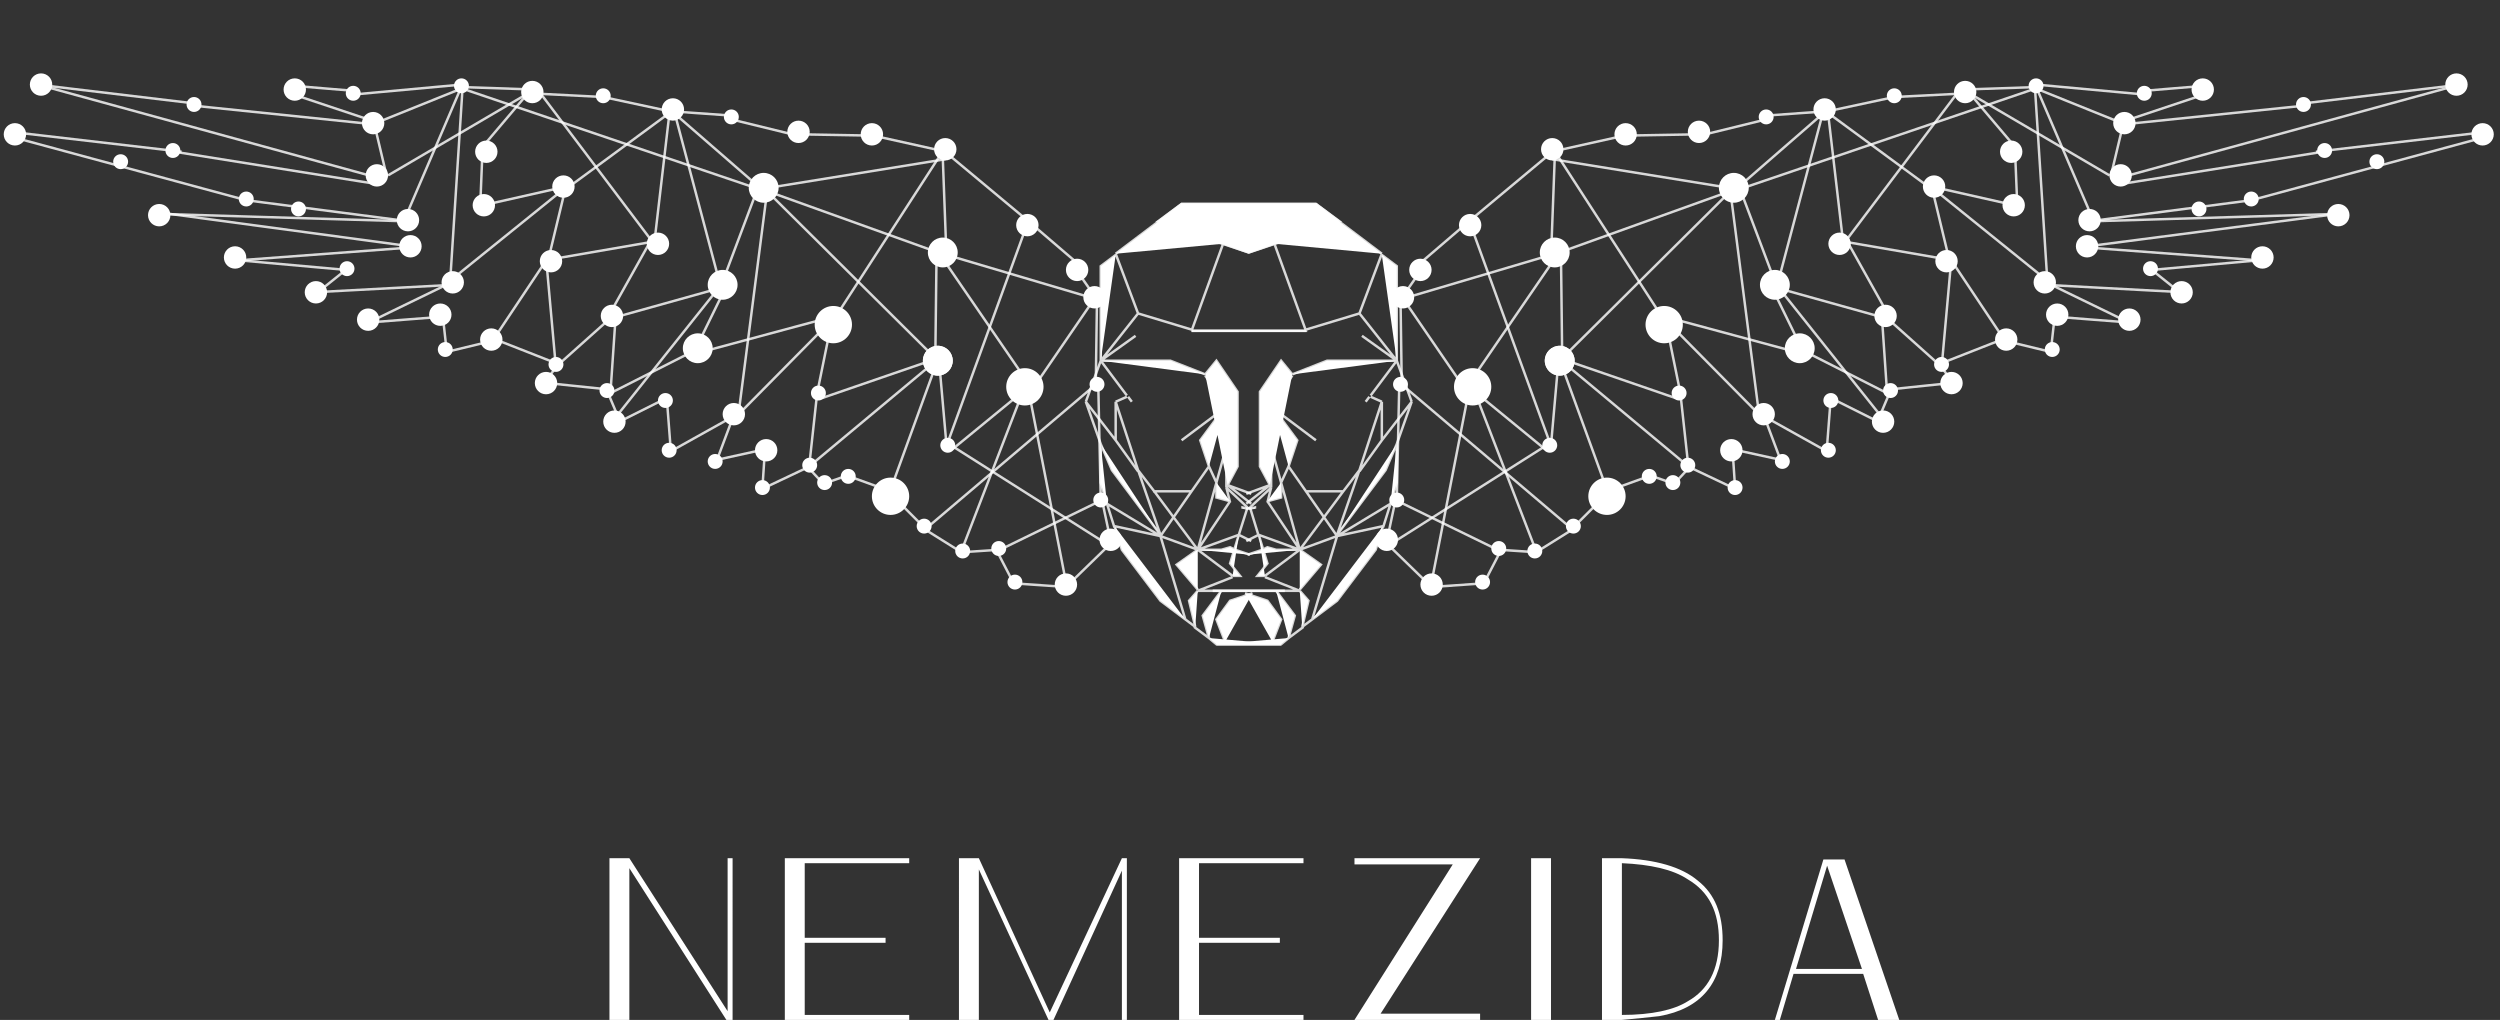 <?xml version="1.0" encoding="utf-8"?>
<!-- Generator: Adobe Illustrator 23.0.2, SVG Export Plug-In . SVG Version: 6.00 Build 0)  -->
<svg version="1.1" id="Слой_1" xmlns="http://www.w3.org/2000/svg" xmlns:xlink="http://www.w3.org/1999/xlink" x="0px" y="0px"
	 viewBox="0 0 201 82" style="enable-background:new 0 0 201 82;" xml:space="preserve">
<rect x="0" y="0" width="201" height="82" fill="#333333" stroke="none"/>
<style type="text/css">
	.st0{fill:#FFFFFF;}
	.st1{fill:#FFFFFF;stroke:#FFFFFF;stroke-width:0.2;stroke-opacity:0.81;}
</style>
<circle class="st0" cx="23.7" cy="7.2" r="0.9"/>
<circle class="st0" cx="30" cy="9.9" r="0.9"/>
<circle class="st0" cx="3.3" cy="6.8" r="0.9"/>
<circle class="st0" cx="1.2" cy="10.8" r="0.9"/>
<circle class="st0" cx="12.8" cy="17.3" r="0.9"/>
<circle class="st0" cx="18.9" cy="20.7" r="0.9"/>
<circle class="st0" cx="25.4" cy="23.5" r="0.9"/>
<circle class="st0" cx="29.6" cy="25.7" r="0.9"/>
<circle class="st0" cx="36.4" cy="22.7" r="0.9"/>
<circle class="st0" cx="33" cy="19.8" r="0.9"/>
<circle class="st0" cx="35.4" cy="25.3" r="0.9"/>
<circle class="st0" cx="70.1" cy="10.8" r="0.9"/>
<circle class="st0" cx="76" cy="12" r="0.9"/>
<circle class="st0" cx="86.6" cy="21.7" r="0.9"/>
<circle class="st0" cx="88" cy="23.9" r="0.9"/>
<circle class="st0" cx="89.3" cy="43.4" r="0.9"/>
<circle class="st0" cx="85.7" cy="47" r="0.9"/>
<circle class="st0" cx="71.6" cy="39.9" r="1.5"/>
<circle class="st0" cx="59" cy="33.3" r="0.9"/>
<circle class="st0" cx="61.6" cy="36.2" r="0.9"/>
<circle class="st0" cx="49.4" cy="33.9" r="0.9"/>
<circle class="st0" cx="43.9" cy="30.8" r="0.9"/>
<circle class="st0" cx="58.8" cy="9.4" r="0.6"/>
<circle class="st0" cx="48.5" cy="7.7" r="0.6"/>
<circle class="st0" cx="37.1" cy="6.9" r="0.6"/>
<circle class="st0" cx="28.4" cy="7.5" r="0.6"/>
<circle class="st0" cx="15.6" cy="8.4" r="0.6"/>
<circle class="st0" cx="13.9" cy="12.1" r="0.6"/>
<circle class="st0" cx="9.7" cy="13" r="0.6"/>
<circle class="st0" cx="19.8" cy="16" r="0.6"/>
<circle class="st0" cx="24" cy="16.8" r="0.6"/>
<circle class="st0" cx="39.1" cy="12.2" r="0.9"/>
<circle class="st0" cx="38.9" cy="16.5" r="0.9"/>
<circle class="st0" cx="45.3" cy="15" r="0.9"/>
<circle class="st0" cx="44.3" cy="21" r="0.9"/>
<circle class="st0" cx="52.9" cy="19.6" r="0.9"/>
<circle class="st0" cx="49.2" cy="25.4" r="0.9"/>
<circle class="st0" cx="58.1" cy="22.9" r="1.2"/>
<circle class="st0" cx="56.1" cy="28" r="1.2"/>
<circle class="st0" cx="67" cy="26.1" r="1.5"/>
<circle class="st0" cx="65.8" cy="31.6" r="0.6"/>
<circle class="st0" cx="75.4" cy="29" r="1.2"/>
<circle class="st0" cx="75.4" cy="29" r="1.2"/>
<circle class="st0" cx="76.2" cy="35.8" r="0.6"/>
<circle class="st0" cx="82.4" cy="31.1" r="1.5"/>
<circle class="st0" cx="75.8" cy="20.3" r="1.2"/>
<circle class="st0" cx="61.4" cy="15.1" r="1.2"/>
<circle class="st0" cx="27.9" cy="21.6" r="0.6"/>
<circle class="st0" cx="35.8" cy="28.1" r="0.6"/>
<circle class="st0" cx="48.8" cy="31.4" r="0.6"/>
<circle class="st0" cx="53.8" cy="36.2" r="0.6"/>
<circle class="st0" cx="61.3" cy="39.2" r="0.6"/>
<circle class="st0" cx="66.3" cy="38.8" r="0.6"/>
<circle class="st0" cx="77.4" cy="44.3" r="0.6"/>
<circle class="st0" cx="80.3" cy="44.1" r="0.6"/>
<circle class="st0" cx="81.6" cy="46.8" r="0.6"/>
<circle class="st0" cx="74.3" cy="42.3" r="0.6"/>
<circle class="st0" cx="57.5" cy="37.1" r="0.6"/>
<circle class="st0" cx="44.7" cy="29.3" r="0.6"/>
<circle class="st0" cx="53.5" cy="32.2" r="0.6"/>
<circle class="st0" cx="65.1" cy="37.4" r="0.6"/>
<circle class="st0" cx="68.2" cy="38.3" r="0.6"/>
<circle class="st0" cx="88.2" cy="30.9" r="0.6"/>
<circle class="st0" cx="82.6" cy="18.1" r="0.9"/>
<circle class="st0" cx="88.5" cy="40.2" r="0.6"/>
<circle class="st0" cx="39.5" cy="27.3" r="0.9"/>
<circle class="st0" cx="64.2" cy="10.6" r="0.9"/>
<circle class="st0" cx="54.1" cy="8.8" r="0.9"/>
<circle class="st0" cx="42.8" cy="7.4" r="0.9"/>
<circle class="st0" cx="32.8" cy="17.7" r="0.9"/>
<circle class="st0" cx="30.3" cy="14.1" r="0.9"/>
<line class="st1" x1="88" y1="23.8" x2="86.6" y2="21.8"/>
<line class="st1" x1="86.9" y1="21.4" x2="82.7" y2="17.8"/>
<line class="st1" x1="82.7" y1="17.8" x2="76.1" y2="12.3"/>
<line class="st1" x1="42.7" y1="7.2" x2="38.8" y2="11.8"/>
<line class="st1" x1="38.8" y1="11.9" x2="38.6" y2="16.8"/>
<line class="st1" x1="38.4" y1="16.6" x2="45.5" y2="15"/>
<line class="st1" x1="45.4" y1="15.4" x2="44.1" y2="20.8"/>
<line class="st1" x1="44" y1="20.9" x2="52.1" y2="19.5"/>
<line class="st1" x1="49.1" y1="25.1" x2="52.4" y2="19.2"/>
<line class="st1" x1="58.1" y1="23.1" x2="49.5" y2="25.5"/>
<line class="st1" x1="56" y1="27.9" x2="58.3" y2="23.2"/>
<line class="st1" x1="66.8" y1="25.5" x2="56.4" y2="28.3"/>
<line class="st1" x1="65.7" y1="31.6" x2="66.9" y2="25.7"/>
<line class="st1" x1="75.4" y1="28.8" x2="66.1" y2="32"/>
<line class="st1" x1="76.1" y1="35.8" x2="75.5" y2="29"/>
<line class="st1" x1="82.7" y1="31.1" x2="76.6" y2="36.1"/>
<line class="st1" x1="88" y1="24" x2="83" y2="31.3"/>
<line class="st1" x1="75.8" y1="20.4" x2="88.3" y2="24.1"/>
<line class="st1" x1="75.8" y1="12.7" x2="76.1" y2="20.7"/>
<line class="st1" x1="61.8" y1="15.1" x2="76" y2="12.8"/>
<line class="st1" x1="75.7" y1="20.4" x2="61.5" y2="15.3"/>
<line class="st1" x1="75.2" y1="28.7" x2="75.3" y2="20.3"/>
<line class="st1" x1="61.4" y1="15.1" x2="75.1" y2="28.7"/>
<line class="st1" x1="54.2" y1="9.1" x2="61.1" y2="15.1"/>
<line class="st1" x1="45.5" y1="15.2" x2="53.8" y2="9.1"/>
<line class="st1" x1="36.4" y1="22.4" x2="45.2" y2="15.3"/>
<line class="st1" x1="37.2" y1="6.9" x2="36.2" y2="22.5"/>
<line class="st1" x1="61.3" y1="15.3" x2="36.8" y2="7"/>
<line class="st1" x1="58" y1="22.9" x2="60.9" y2="15.2"/>
<line class="st1" x1="54.3" y1="9.3" x2="57.9" y2="22.9"/>
<line class="st1" x1="52.6" y1="19.6" x2="53.8" y2="9.3"/>
<line class="st1" x1="43.3" y1="7.3" x2="52.5" y2="19.5"/>
<line class="st1" x1="31.2" y1="14.1" x2="42.8" y2="7.3"/>
<line class="st1" x1="30.1" y1="10" x2="31.1" y2="14.2"/>
<line class="st1" x1="36.9" y1="7.2" x2="29.7" y2="10.1"/>
<line class="st1" x1="37" y1="7.2" x2="32.5" y2="17.7"/>
<line class="st1" x1="44" y1="20.8" x2="39.6" y2="27.4"/>
<line class="st1" x1="57.9" y1="23" x2="49.3" y2="33.8"/>
<line class="st1" x1="67.1" y1="25.5" x2="59" y2="33.7"/>
<line class="st1" x1="75.3" y1="29.2" x2="71.7" y2="39.1"/>
<line class="st1" x1="75.5" y1="28.8" x2="65.3" y2="37.3"/>
<line class="st1" x1="65.7" y1="31.6" x2="65.1" y2="37.1"/>
<line class="st1" x1="43.9" y1="20.7" x2="44.7" y2="29.6"/>
<line class="st1" x1="49.5" y1="25.2" x2="44.8" y2="29.4"/>
<line class="st1" x1="49.5" y1="25.4" x2="49.1" y2="31.3"/>
<line class="st1" x1="56.4" y1="27.9" x2="49.1" y2="31.6"/>
<line class="st1" x1="61.7" y1="15.2" x2="59.4" y2="33.1"/>
<line class="st1" x1="82.8" y1="31" x2="75.6" y2="20.5"/>
<line class="st1" x1="85.7" y1="46.8" x2="82.6" y2="30.9"/>
<line class="st1" x1="88.4" y1="40.3" x2="80.4" y2="44.2"/>
<line class="st1" x1="76.3" y1="35.7" x2="89.4" y2="44"/>
<line class="st1" x1="77.3" y1="44.3" x2="82.5" y2="30.8"/>
<line class="st1" x1="74.8" y1="42.2" x2="88" y2="31"/>
<line class="st1" x1="76.3" y1="35.3" x2="82.7" y2="17.7"/>
<line class="st1" x1="67.1" y1="25.6" x2="75.9" y2="12"/>
<line class="st1" x1="76.5" y1="12.3" x2="70.2" y2="10.9"/>
<line class="st1" x1="70" y1="10.9" x2="64.3" y2="10.8"/>
<line class="st1" x1="63.7" y1="10.8" x2="58.8" y2="9.6"/>
<line class="st1" x1="58.9" y1="9.3" x2="53.3" y2="8.9"/>
<line class="st1" x1="54.1" y1="9" x2="48.5" y2="7.8"/>
<line class="st1" x1="48.5" y1="7.8" x2="42.6" y2="7.5"/>
<line class="st1" x1="43" y1="7.2" x2="37.1" y2="7"/>
<line class="st1" x1="37.1" y1="6.8" x2="28.4" y2="7.6"/>
<line class="st1" x1="29.9" y1="9.7" x2="23.6" y2="7.6"/>
<line class="st1" x1="28.4" y1="7.3" x2="23.6" y2="6.9"/>
<line class="st1" x1="30.1" y1="10" x2="15.6" y2="8.5"/>
<line class="st1" x1="30.4" y1="14.3" x2="3.4" y2="6.9"/>
<line class="st1" x1="14.6" y1="12.2" x2="1.7" y2="10.7"/>
<line class="st1" x1="30.3" y1="14.8" x2="13.4" y2="12.1"/>
<line class="st1" x1="32.9" y1="17.8" x2="19.8" y2="16.1"/>
<line class="st1" x1="15.5" y1="8.3" x2="3.8" y2="6.9"/>
<line class="st1" x1="19.8" y1="16.1" x2="1.3" y2="11.1"/>
<line class="st1" x1="32.9" y1="17.8" x2="12.9" y2="17.2"/>
<line class="st1" x1="33.7" y1="19.9" x2="12.9" y2="17.1"/>
<line class="st1" x1="33" y1="19.9" x2="19.6" y2="20.9"/>
<line class="st1" x1="27.8" y1="21.7" x2="18.9" y2="20.9"/>
<line class="st1" x1="36.4" y1="22.9" x2="25.2" y2="23.5"/>
<line class="st1" x1="27.8" y1="21.7" x2="25.3" y2="23.7"/>
<line class="st1" x1="36.5" y1="22.6" x2="29.7" y2="25.9"/>
<line class="st1" x1="35.1" y1="25.5" x2="30" y2="25.9"/>
<line class="st1" x1="35.6" y1="25.4" x2="35.9" y2="28.1"/>
<line class="st1" x1="39.6" y1="27.4" x2="36.3" y2="28.2"/>
<line class="st1" x1="44.8" y1="29.4" x2="43.6" y2="31"/>
<line class="st1" x1="44" y1="30.8" x2="48.8" y2="31.3"/>
<line class="st1" x1="48.8" y1="31.4" x2="49.9" y2="34"/>
<line class="st1" x1="53.6" y1="32" x2="49.4" y2="34.1"/>
<line class="st1" x1="59.1" y1="33.4" x2="53.9" y2="36.3"/>
<line class="st1" x1="53.6" y1="31.9" x2="53.9" y2="35.8"/>
<line class="st1" x1="59.1" y1="33.1" x2="57.6" y2="37.1"/>
<line class="st1" x1="57.5" y1="37" x2="61.6" y2="36.1"/>
<line class="st1" x1="61.3" y1="39.2" x2="61.5" y2="36.2"/>
<line class="st1" x1="65.1" y1="37.5" x2="61.3" y2="39.3"/>
<line class="st1" x1="66.2" y1="38.9" x2="64.9" y2="37.5"/>
<line class="st1" x1="68.2" y1="38.2" x2="66.2" y2="38.9"/>
<line class="st1" x1="71.6" y1="39.5" x2="68" y2="38.2"/>
<line class="st1" x1="74.3" y1="42.4" x2="71.4" y2="39.5"/>
<line class="st1" x1="77.3" y1="44.4" x2="74.1" y2="42.4"/>
<line class="st1" x1="80.3" y1="44.2" x2="77.3" y2="44.4"/>
<line class="st1" x1="81.5" y1="46.9" x2="80.1" y2="44.2"/>
<line class="st1" x1="85.8" y1="47.2" x2="81.5" y2="46.9"/>
<line class="st1" x1="89.4" y1="43.6" x2="85.7" y2="47.2"/>
<line class="st1" x1="88.6" y1="40.2" x2="89.3" y2="43.5"/>
<line class="st1" x1="88.3" y1="30.9" x2="88.5" y2="40.2"/>
<line class="st1" x1="88.2" y1="23.9" x2="88.1" y2="30.9"/>
<line class="st1" x1="39.6" y1="27.2" x2="44.7" y2="29.2"/>
<path class="st1" d="M88.5,35.7v3.1l0.5,1.7 M88.5,35.7l-1.2-3.4 M88.5,35.7l0.9,2.1l3.9,5.2 M87.3,32.3l1.2-3.3 M87.3,32.3l2.4,3.1
	 M88.5,29v-7.6l1.2-0.9 M88.5,29l3-3.8 M88.5,29l2.1,2.8 M88.5,29l2.8-2 M88.5,29h5.6l2.8,1.1 M93.3,18.1l5,1.5 M105,26.6h-9.2
	 M89.7,20.4l5.3-4h10.8l1.9,1.4l-5,1.7l-2.3,0.8l-2.1-0.7 M89.7,20.4l1.8,4.8 M91.5,25.2l4.3,1.3 M95.8,26.6l2.5-6.9 M91,32.3
	l-0.3-0.4 M90.6,31.9l-0.9,0.4 M89.7,32.3v3.1 M89.7,32.3l1.8,5.5 M89.7,35.4l1.8,2.5 M91.5,37.8l1.8,5.2 M91.5,37.8l1.3,1.7
	 M93.3,43.1L89,40.5 M93.3,43.1l-3.7-0.8 M93.3,43.1l2,6.7 M93.3,43.1l2.5-3.6 M93.3,43.1l3,1.1 M89,40.5l0.6,1.9 M89.6,42.3
	l0.6,1.9l3.1,4.1l2,1.5 M95.3,49.8l0.8,0.6 M97.2,37.5l-0.7-2.1l2-2.7 M97.2,37.5l0.6,1.3 M97.2,37.5l-1.4,2 M98.6,32.7L95,35.4
	 M98.6,32.7l-1.7-2.5 M98.6,32.7v3.2 M96.9,30.1l0.9-1.1l1.7,2.5v6L98.7,39 M98.6,39.2v-3.2 M98.6,39.2l0.3,1.2 M98.6,39.2l0.1-0.1
	 M98.6,39.2l1.7,1.6 M97.8,38.8l0.8-2.9 M97.8,38.8l-1.5,5.4 M97.8,38.8V40l1.1,0.3 M96.3,44.2l-3.5-4.7 M96.3,44.2l2.6-3.9
	 M96.3,44.2l-1.7,1.2l1.7,2 M96.3,44.2l2.8,2.1 M96.3,44.2h1.9l0.7-0.2l0.4,0.2l1.2,0.4 M96.3,44.2l3.3-1.2 M92.7,39.5h3.1
	 M96.3,47.5l-0.7,0.8l0.5,2.1 M96.3,47.5h1.9 M96.3,47.5l2.8-1.1 M96,50.4l1.2,0.9 M98.5,51.6l-0.7-1.8l1.1-1.5l1.8-0.6 M103,51.8
	h-5.2l-0.6-0.5 M97.2,51.3l-0.5-1.8l1.5-2 M98.2,47.5h5.1 M99.1,46.3L99.1,46.3l0.6,0l-0.8-1l0.7-2.3 M100.9,40.9v-0.1l-0.4,0.1
	l-0.3-0.1 M100.3,40.8L99.6,43 M99.6,43l1,0.5 M98.7,39l1.9,0.7 M98.7,39l1.9,1.5"/>
<circle class="st0" cx="177.1" cy="7.2" r="0.9"/>
<circle class="st0" cx="170.8" cy="9.9" r="0.9"/>
<circle class="st0" cx="197.5" cy="6.8" r="0.9"/>
<circle class="st0" cx="199.6" cy="10.8" r="0.9"/>
<circle class="st0" cx="188" cy="17.3" r="0.9"/>
<circle class="st0" cx="181.9" cy="20.7" r="0.9"/>
<circle class="st0" cx="175.4" cy="23.5" r="0.9"/>
<circle class="st0" cx="171.2" cy="25.7" r="0.9"/>
<circle class="st0" cx="164.4" cy="22.7" r="0.9"/>
<circle class="st0" cx="167.8" cy="19.8" r="0.9"/>
<circle class="st0" cx="165.4" cy="25.3" r="0.9"/>
<circle class="st0" cx="130.7" cy="10.8" r="0.9"/>
<circle class="st0" cx="124.8" cy="12" r="0.9"/>
<circle class="st0" cx="114.2" cy="21.7" r="0.9"/>
<circle class="st0" cx="112.8" cy="23.9" r="0.9"/>
<circle class="st0" cx="111.5" cy="43.4" r="0.9"/>
<circle class="st0" cx="115.1" cy="47" r="0.9"/>
<circle class="st0" cx="129.2" cy="39.9" r="1.5"/>
<circle class="st0" cx="141.8" cy="33.3" r="0.9"/>
<circle class="st0" cx="139.2" cy="36.2" r="0.9"/>
<circle class="st0" cx="151.4" cy="33.9" r="0.9"/>
<circle class="st0" cx="156.9" cy="30.8" r="0.9"/>
<circle class="st0" cx="142" cy="9.4" r="0.6"/>
<circle class="st0" cx="152.3" cy="7.7" r="0.6"/>
<circle class="st0" cx="163.7" cy="6.9" r="0.6"/>
<circle class="st0" cx="172.4" cy="7.5" r="0.6"/>
<circle class="st0" cx="185.2" cy="8.4" r="0.6"/>
<circle class="st0" cx="186.9" cy="12.1" r="0.6"/>
<circle class="st0" cx="191.1" cy="13" r="0.6"/>
<circle class="st0" cx="181" cy="16" r="0.6"/>
<circle class="st0" cx="176.8" cy="16.8" r="0.6"/>
<circle class="st0" cx="161.7" cy="12.2" r="0.9"/>
<circle class="st0" cx="161.9" cy="16.5" r="0.9"/>
<circle class="st0" cx="155.5" cy="15" r="0.9"/>
<circle class="st0" cx="156.5" cy="21" r="0.9"/>
<circle class="st0" cx="147.9" cy="19.6" r="0.9"/>
<circle class="st0" cx="151.6" cy="25.4" r="0.9"/>
<circle class="st0" cx="142.7" cy="22.9" r="1.2"/>
<circle class="st0" cx="144.7" cy="28" r="1.2"/>
<circle class="st0" cx="133.8" cy="26.1" r="1.5"/>
<circle class="st0" cx="135" cy="31.6" r="0.6"/>
<circle class="st0" cx="125.4" cy="29" r="1.2"/>
<circle class="st0" cx="125.4" cy="29" r="1.2"/>
<circle class="st0" cx="124.6" cy="35.8" r="0.6"/>
<circle class="st0" cx="118.4" cy="31.1" r="1.5"/>
<circle class="st0" cx="125" cy="20.3" r="1.2"/>
<circle class="st0" cx="139.4" cy="15.1" r="1.2"/>
<circle class="st0" cx="172.9" cy="21.6" r="0.6"/>
<circle class="st0" cx="165" cy="28.1" r="0.6"/>
<circle class="st0" cx="152" cy="31.4" r="0.6"/>
<circle class="st0" cx="147" cy="36.2" r="0.6"/>
<circle class="st0" cx="139.5" cy="39.2" r="0.6"/>
<circle class="st0" cx="134.5" cy="38.8" r="0.6"/>
<circle class="st0" cx="123.4" cy="44.3" r="0.6"/>
<circle class="st0" cx="120.5" cy="44.1" r="0.6"/>
<circle class="st0" cx="119.2" cy="46.8" r="0.6"/>
<circle class="st0" cx="126.5" cy="42.3" r="0.6"/>
<circle class="st0" cx="143.3" cy="37.1" r="0.6"/>
<circle class="st0" cx="156.1" cy="29.3" r="0.6"/>
<circle class="st0" cx="147.2" cy="32.2" r="0.6"/>
<circle class="st0" cx="135.7" cy="37.4" r="0.6"/>
<circle class="st0" cx="132.6" cy="38.3" r="0.6"/>
<circle class="st0" cx="112.6" cy="30.9" r="0.6"/>
<circle class="st0" cx="118.2" cy="18.1" r="0.9"/>
<circle class="st0" cx="112.3" cy="40.2" r="0.6"/>
<circle class="st0" cx="161.3" cy="27.3" r="0.9"/>
<circle class="st0" cx="136.6" cy="10.6" r="0.9"/>
<circle class="st0" cx="146.7" cy="8.8" r="0.9"/>
<circle class="st0" cx="158" cy="7.4" r="0.9"/>
<circle class="st0" cx="168" cy="17.7" r="0.9"/>
<circle class="st0" cx="170.5" cy="14.1" r="0.9"/>
<line class="st1" x1="112.8" y1="23.8" x2="114.2" y2="21.8"/>
<line class="st1" x1="113.9" y1="21.4" x2="118.1" y2="17.8"/>
<line class="st1" x1="118.1" y1="17.8" x2="124.7" y2="12.3"/>
<line class="st1" x1="158.1" y1="7.2" x2="162" y2="11.8"/>
<line class="st1" x1="162" y1="11.9" x2="162.2" y2="16.8"/>
<line class="st1" x1="162.4" y1="16.6" x2="155.3" y2="15"/>
<line class="st1" x1="155.4" y1="15.4" x2="156.7" y2="20.8"/>
<line class="st1" x1="156.8" y1="20.9" x2="148.7" y2="19.5"/>
<line class="st1" x1="151.7" y1="25.1" x2="148.4" y2="19.2"/>
<line class="st1" x1="142.7" y1="23.1" x2="151.3" y2="25.5"/>
<line class="st1" x1="144.8" y1="27.9" x2="142.5" y2="23.2"/>
<line class="st1" x1="134" y1="25.5" x2="144.4" y2="28.3"/>
<line class="st1" x1="135.1" y1="31.6" x2="133.9" y2="25.7"/>
<line class="st1" x1="125.4" y1="28.8" x2="134.7" y2="32"/>
<line class="st1" x1="124.7" y1="35.8" x2="125.3" y2="29"/>
<line class="st1" x1="118.1" y1="31.1" x2="124.2" y2="36.1"/>
<line class="st1" x1="112.8" y1="24" x2="117.8" y2="31.3"/>
<line class="st1" x1="125" y1="20.4" x2="112.5" y2="24.1"/>
<line class="st1" x1="125" y1="12.7" x2="124.7" y2="20.7"/>
<line class="st1" x1="139" y1="15.1" x2="124.8" y2="12.8"/>
<line class="st1" x1="125.1" y1="20.4" x2="139.3" y2="15.3"/>
<line class="st1" x1="125.6" y1="28.7" x2="125.5" y2="20.3"/>
<line class="st1" x1="139.4" y1="15.1" x2="125.7" y2="28.7"/>
<line class="st1" x1="146.6" y1="9.1" x2="139.7" y2="15.1"/>
<line class="st1" x1="155.3" y1="15.2" x2="147" y2="9.1"/>
<line class="st1" x1="164.4" y1="22.4" x2="155.6" y2="15.3"/>
<line class="st1" x1="163.6" y1="6.9" x2="164.6" y2="22.5"/>
<line class="st1" x1="139.6" y1="15.3" x2="164" y2="7"/>
<line class="st1" x1="142.8" y1="22.9" x2="139.9" y2="15.2"/>
<line class="st1" x1="146.5" y1="9.3" x2="142.9" y2="22.9"/>
<line class="st1" x1="148.2" y1="19.6" x2="147" y2="9.3"/>
<line class="st1" x1="157.5" y1="7.3" x2="148.3" y2="19.5"/>
<line class="st1" x1="169.6" y1="14.1" x2="158" y2="7.3"/>
<line class="st1" x1="170.7" y1="10" x2="169.7" y2="14.2"/>
<line class="st1" x1="163.9" y1="7.2" x2="171.1" y2="10.1"/>
<line class="st1" x1="163.8" y1="7.2" x2="168.3" y2="17.7"/>
<line class="st1" x1="156.8" y1="20.8" x2="161.2" y2="27.4"/>
<line class="st1" x1="142.9" y1="23" x2="151.5" y2="33.8"/>
<line class="st1" x1="133.7" y1="25.5" x2="141.8" y2="33.7"/>
<line class="st1" x1="125.5" y1="29.2" x2="129.1" y2="39.1"/>
<line class="st1" x1="125.3" y1="28.8" x2="135.5" y2="37.3"/>
<line class="st1" x1="135.1" y1="31.6" x2="135.7" y2="37.1"/>
<line class="st1" x1="156.9" y1="20.7" x2="156.1" y2="29.6"/>
<line class="st1" x1="151.3" y1="25.2" x2="156" y2="29.4"/>
<line class="st1" x1="151.3" y1="25.4" x2="151.7" y2="31.3"/>
<line class="st1" x1="144.4" y1="27.9" x2="151.7" y2="31.6"/>
<line class="st1" x1="139.1" y1="15.2" x2="141.4" y2="33.1"/>
<line class="st1" x1="118" y1="31" x2="125.2" y2="20.5"/>
<line class="st1" x1="115.1" y1="46.8" x2="118.2" y2="30.9"/>
<line class="st1" x1="112.4" y1="40.3" x2="120.4" y2="44.2"/>
<line class="st1" x1="124.5" y1="35.7" x2="111.4" y2="44"/>
<line class="st1" x1="123.5" y1="44.3" x2="118.3" y2="30.8"/>
<line class="st1" x1="126" y1="42.2" x2="112.8" y2="31"/>
<line class="st1" x1="124.5" y1="35.3" x2="118.1" y2="17.7"/>
<line class="st1" x1="133.7" y1="25.6" x2="124.9" y2="12"/>
<line class="st1" x1="124.3" y1="12.3" x2="130.6" y2="10.9"/>
<line class="st1" x1="130.8" y1="10.9" x2="136.5" y2="10.8"/>
<line class="st1" x1="137.1" y1="10.8" x2="142" y2="9.6"/>
<line class="st1" x1="141.9" y1="9.3" x2="147.5" y2="8.9"/>
<line class="st1" x1="146.7" y1="9" x2="152.3" y2="7.8"/>
<line class="st1" x1="152.3" y1="7.8" x2="158.2" y2="7.5"/>
<line class="st1" x1="157.8" y1="7.2" x2="163.7" y2="7"/>
<line class="st1" x1="163.7" y1="6.8" x2="172.4" y2="7.6"/>
<line class="st1" x1="170.9" y1="9.7" x2="177.2" y2="7.6"/>
<line class="st1" x1="172.4" y1="7.3" x2="177.2" y2="6.9"/>
<line class="st1" x1="170.7" y1="10" x2="185.2" y2="8.5"/>
<line class="st1" x1="170.4" y1="14.3" x2="197.4" y2="6.9"/>
<line class="st1" x1="186.2" y1="12.2" x2="199.1" y2="10.7"/>
<line class="st1" x1="170.5" y1="14.8" x2="187.4" y2="12.1"/>
<line class="st1" x1="167.9" y1="17.8" x2="181" y2="16.1"/>
<line class="st1" x1="185.3" y1="8.3" x2="197" y2="6.9"/>
<line class="st1" x1="181" y1="16.1" x2="199.5" y2="11.1"/>
<line class="st1" x1="167.9" y1="17.8" x2="187.9" y2="17.2"/>
<line class="st1" x1="167.1" y1="19.9" x2="187.9" y2="17.2"/>
<line class="st1" x1="167.8" y1="19.9" x2="181.2" y2="20.9"/>
<line class="st1" x1="173" y1="21.7" x2="181.9" y2="20.9"/>
<line class="st1" x1="164.4" y1="22.9" x2="175.6" y2="23.5"/>
<line class="st1" x1="173" y1="21.7" x2="175.5" y2="23.7"/>
<line class="st1" x1="164.3" y1="22.6" x2="171.1" y2="25.9"/>
<line class="st1" x1="165.7" y1="25.5" x2="170.8" y2="25.9"/>
<line class="st1" x1="165.2" y1="25.4" x2="164.9" y2="28.1"/>
<line class="st1" x1="161.2" y1="27.4" x2="164.5" y2="28.2"/>
<line class="st1" x1="156" y1="29.4" x2="157.2" y2="31"/>
<line class="st1" x1="156.8" y1="30.8" x2="152" y2="31.3"/>
<line class="st1" x1="152" y1="31.4" x2="150.9" y2="34"/>
<line class="st1" x1="147.2" y1="32" x2="151.4" y2="34.1"/>
<line class="st1" x1="141.7" y1="33.4" x2="146.9" y2="36.3"/>
<line class="st1" x1="147.2" y1="31.9" x2="146.9" y2="35.8"/>
<line class="st1" x1="141.7" y1="33.1" x2="143.2" y2="37.1"/>
<line class="st1" x1="143.3" y1="37" x2="139.2" y2="36.1"/>
<line class="st1" x1="139.5" y1="39.2" x2="139.3" y2="36.2"/>
<line class="st1" x1="135.7" y1="37.5" x2="139.5" y2="39.3"/>
<line class="st1" x1="134.6" y1="38.9" x2="135.9" y2="37.5"/>
<line class="st1" x1="132.6" y1="38.2" x2="134.6" y2="38.9"/>
<line class="st1" x1="129.2" y1="39.5" x2="132.8" y2="38.2"/>
<line class="st1" x1="126.5" y1="42.4" x2="129.4" y2="39.5"/>
<line class="st1" x1="123.5" y1="44.4" x2="126.7" y2="42.4"/>
<line class="st1" x1="120.5" y1="44.2" x2="123.5" y2="44.4"/>
<line class="st1" x1="119.3" y1="46.9" x2="120.7" y2="44.2"/>
<line class="st1" x1="115" y1="47.2" x2="119.3" y2="46.9"/>
<line class="st1" x1="111.4" y1="43.6" x2="115.1" y2="47.2"/>
<line class="st1" x1="112.2" y1="40.2" x2="111.5" y2="43.5"/>
<line class="st1" x1="112.5" y1="30.9" x2="112.3" y2="40.2"/>
<line class="st1" x1="112.6" y1="23.9" x2="112.7" y2="30.9"/>
<line class="st1" x1="161.2" y1="27.2" x2="156.1" y2="29.2"/>
<path class="st1" d="M112.3,35.7v3.1l-0.5,1.7 M112.3,35.7l1.2-3.4 M112.3,35.7l-0.9,2.1l-3.9,5.2 M113.5,32.3l-1.2-3.3 M113.5,32.3
	l-2.4,3.1 M112.3,29v-7.6l-1.2-0.9 M112.3,29l-3-3.8 M112.3,29l-2.1,2.8 M112.3,29l-2.8-2 M112.3,29h-5.6l-2.8,1.1 M107.5,18.1
	l-5,1.5 M95.8,26.6h9.3 M111.1,20.4l-5.3-4H95l-1.9,1.4l5,1.7l2.3,0.8l2.1-0.7 M111.1,20.4l-1.8,4.8 M109.3,25.2l-4.3,1.3 M105,26.6
	l-2.5-6.9 M109.8,32.3l0.3-0.4 M110.2,31.9l0.9,0.4 M111.1,32.3v3.1 M111.1,32.3l-1.8,5.5 M111.1,35.4l-1.8,2.5 M109.3,37.8
	l-1.8,5.2 M109.3,37.8l-1.3,1.7 M107.5,43.1l4.3-2.6 M107.5,43.1l3.7-0.8 M107.5,43.1l-2,6.7 M107.5,43.1l-2.5-3.6 M107.5,43.1
	l-3,1.1 M111.8,40.5l-0.6,1.9 M111.2,42.3l-0.6,1.9l-3.1,4.1l-2,1.5 M105.5,49.8l-0.8,0.6 M103.6,37.5l0.7-2.1l-2-2.7 M103.6,37.5
	l-0.6,1.3 M103.6,37.5l1.4,2 M102.2,32.7l3.6,2.7 M102.2,32.7l1.7-2.5 M102.2,32.7v3.2 M103.9,30.1L103,29l-1.7,2.5v6l0.8,1.5
	 M102.2,39.2v-3.2 M102.2,39.2l-0.3,1.2 M102.2,39.2l-0.1-0.1 M102.2,39.2l-1.7,1.6 M103,38.8l-0.8-2.9 M103,38.8l1.5,5.4 M103,38.8
	V40l-1.1,0.3 M104.5,44.2l3.5-4.7 M104.5,44.2l-2.6-3.9 M104.5,44.2l1.7,1.2l-1.7,2 M104.5,44.2l-2.8,2.1 M104.5,44.2h-1.9l-0.7-0.2
	l-0.4,0.2l-1.2,0.4 M104.5,44.2l-3.3-1.2 M108,39.5H105 M104.5,47.5l0.7,0.8l-0.5,2.1 M104.5,47.5h-1.9 M104.5,47.5l-2.8-1.1
	 M104.8,50.4l-1.2,0.9 M102.3,51.6l0.7-1.8l-1.1-1.5l-1.8-0.6 M97.8,51.8h5.2l0.6-0.5 M103.6,51.3l0.5-1.8l-1.5-2 M102.6,47.5h-5.1
	 M101.7,46.3L101.7,46.3l-0.6,0l0.8-1l-0.7-2.3 M99.9,40.9v-0.1l0.4,0.1l0.3-0.1 M100.5,40.8l0.7,2.3 M101.2,43l-1,0.5 M102.1,39
	l-1.9,0.7 M102.1,39l-1.9,1.5"/>
<path class="st0" d="M50.6,82H49V69h1.6v0h0l7.9,12.3V69h0.4V82h-0.5l-7.8-12.2V82z M73.1,82h-10V69h1.6v0h8.4v0.4h-8.4v6h6.5v0.4
	h-6.5v5.8h8.4V82z M84.7,82h-0.4l-5.6-12.1V82h-1.6V69h1.6v0l0,0l5.7,12.4L90.2,69h0.4V82h-0.4V70L84.7,82z M104.8,82h-10V69h1.6v0
	h8.4v0.4h-8.4v6h6.5v0.4h-6.5v5.8h8.4V82z M118.9,82h-10l7.9-12.5h-7.9V69h9.8v0h0.3l-8,12.5h8V82z M124.7,82h-1.6V69h1.6V82z
	 M130.4,82h-1.6V69h1.6v0c2.7,0.1,4.8,0.7,6.1,1.8c1.4,1.1,2,2.7,2,4.8c0,3.4-1.7,5.5-5.1,6.1C132.5,81.8,131.5,81.9,130.4,82
	L130.4,82z M130.4,81.6c2.4,0,4.2-0.4,5.3-1.1c1.6-0.9,2.5-2.5,2.5-4.9c0-2.3-0.8-3.9-2.5-4.9c-1.2-0.8-3-1.2-5.3-1.3V81.6z
	 M152.7,82h-1.7l-1.2-3.7h-5.6l-1.1,3.7l-0.4,0l3.9-12.9l1.7,0L152.7,82z M149.7,77.9l-2.8-8.3l-2.5,8.3H149.7z"/>
</svg>

